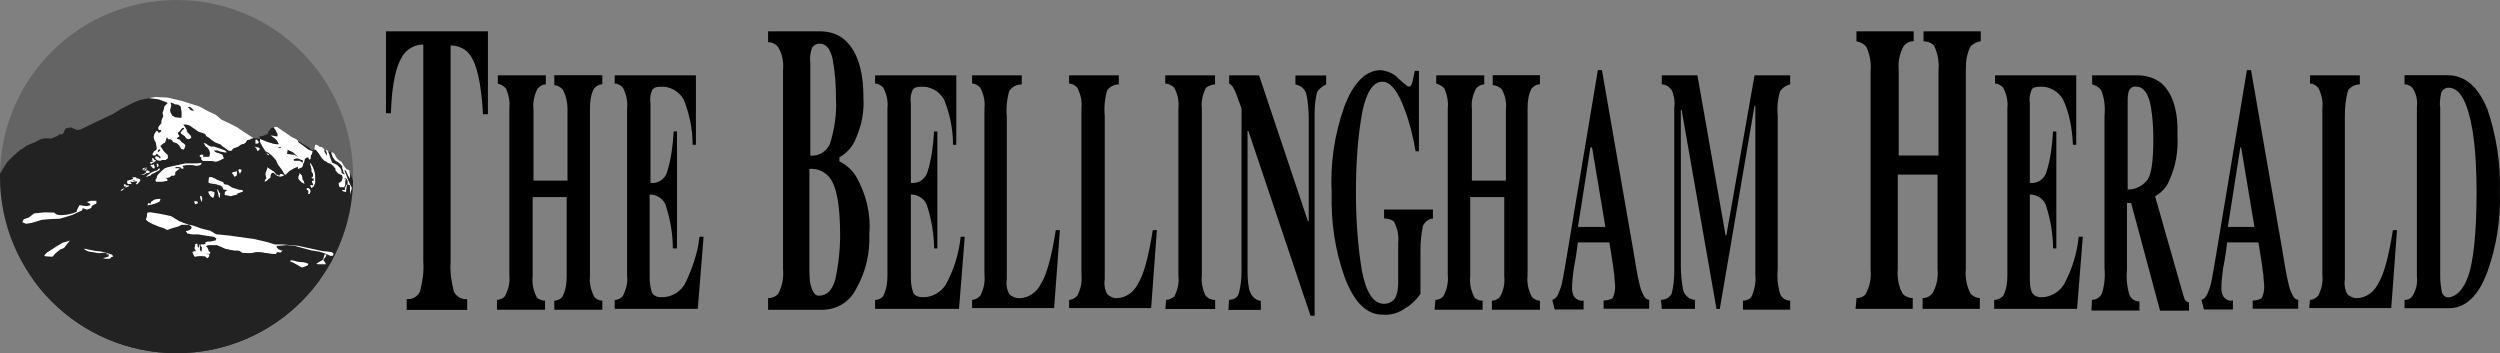<?xml version="1.0" encoding="utf-8"?>
<!-- Generator: Adobe Illustrator 25.4.1, SVG Export Plug-In . SVG Version: 6.00 Build 0)  -->
<svg version="1.1" id="Layer_1" xmlns="http://www.w3.org/2000/svg" xmlns:xlink="http://www.w3.org/1999/xlink" x="0px" y="0px"
	 viewBox="0 0 2123.8 300" style="enable-background:new 0 0 2123.8 300;" xml:space="preserve">
<rect x="0" y="0" width="2123.8" height="300" fill="#808080" stroke="none"/>
<style type="text/css">
	.st0{clip-path:url(#SVGID_00000067950004455196887980000014312171092395950733_);}
	.st1{fill:#646464;enable-background:new    ;}
	.st2{fill:#222222;enable-background:new    ;}
	.st3{fill:#FFFFFF;}
	.st4{fill-rule:evenodd;clip-rule:evenodd;}
</style>
<g>
	<g>
		<g>
			<defs>
				<circle id="SVGID_1_" cx="150" cy="150" r="150"/>
			</defs>
			<clipPath id="SVGID_00000115477748319634895150000013034473281392537013_">
				<use xlink:href="#SVGID_1_"  style="overflow:visible;"/>
			</clipPath>
			<g style="clip-path:url(#SVGID_00000115477748319634895150000013034473281392537013_);">
				<circle class="st1" cx="150" cy="150" r="150"/>
				<polygon class="st2" points="6,137.8 9.6,134.2 11.2,132.6 17.3,127.3 23.8,124.8 30.2,121.7 34.1,119.5 35.1,119.3 37.1,118.3 
					41.1,117.9 43.9,117.5 49,115.4 50.3,114.1 52.8,114.1 54.1,113 55.5,109.3 58.1,108.6 60.2,108.2 61.9,109 65.5,110.4 
					68.2,110.1 81.8,103.5 95.8,96.9 102.7,92.6 110.7,88.5 114.5,86.7 118.5,85.1 121.4,84.4 126.1,83.5 133.6,84.4 145.4,85.5 
					158.5,94.3 167.5,105.8 214.8,117.2 219.4,117.7 220.8,117.9 221.9,116.5 223.4,115.4 225.3,115 226.9,114.3 227.7,113.8 
					228.7,112.5 230.5,109.9 232.4,108.4 234.5,108.6 245.1,116 247.6,117.3 248.8,117.4 250.2,118.1 256.8,121.9 262,125.1 
					265.4,127.9 266.8,126.4 267.9,125.5 268.4,124.2 268.3,123.6 273.8,126.6 275.9,127.9 279,129.1 281.2,128.8 282,130.7 
					283.1,133.4 284.3,135.1 287,136.9 289.2,138.5 297.3,147 301.7,157.6 293.5,259.1 230.5,294.9 157.4,314.7 98.6,300.4 
					21.2,249.8 -7.9,188.7 -1.6,150.1 				"/>
				<path class="st3" d="M133.1,125.6l-0.4-2.6l-0.4-1.9l-1.1-2l-0.7-2.5l0.6-2.7l1.6-2.5h1.3l0.6,1.2h1.1l1.4-1.1l-0.4-1h-1.6
					l-0.6-0.8v-1.7l1.3-1.8l1.3-1.5v-2l0.6-1.8l1-2.1l-0.6-3l1-2.7l0.6-2.8l2.7-2.7l-1.1-0.8l-3.3-1.2l-3.4-1.3l-7.6-1l5-0.9
					l10.6,0.5l12.1,2.9l15.3,4.9l6.4,3.6l7,3.3l4.8,4.1l8.8,4.1l5,2.7l5.1,3.5l8.2,5.3l-1.5,0.4l-1.7,1h-1.1l-1.2,1l-0.8,1.3
					l-0.8,0.8l-1.1,0.7h-1.6l-1.1,0.6l-2.2,1.6l-2.2,0.8l-1.8,0.6l-1.6,2h-2.2l-5.1-3.6l-2-1.8l-4.4-1.7l-3.2-2.1l-1.8-1.6l-2.7-1.7
					l-1-1.8l-2.5-1l-3-0.9l-4.9-3.4l-2.7-1.9l-2.9-0.8h-2.5l1.5,2.1l1.3,2.2l0.6,2.2l2.7,2.7l0.8,1.7l-1.1,1.1l-1.8,0.5l-1.7-1
					c-0.3-0.6-0.6-1.1-1-1.6l-3-2l0,0l-0.6-1.1l1.1-1.5l1-1l0.8-0.7v-0.8h-1.2l-1.1,1.1l-0.8,1.1l-0.6,0.8l-1.6,1.1l0.4,1.6l0.9,0.8
					v0.8l-1.8,1.2l-0.4,0.7l2.4,0.7l1.8,2.2l1.9,1.3l1.4,1.4l-1,2.9l-0.6,0.8l-2-0.6l-1.9-3.1l-1.4-1.3l-1-0.6l-2.7-0.8l-0.6-1.3
					l-1.5-1.1H143l-0.6-0.4v-1h-1v0.7l-0.4,1.3l-0.4,1.3l-0.6,1.2l-1.3,0.4l-2.2,2v0.9l0.9,1.1l1.6,2.5l1.8,1.8l1.8,1.7v1.8v0.9
					l-2,1.4h-1.8h-1.1l-1.1,0.6h-1.7l-1.6-0.4l-1.5-1.8v-0.9l0.8-0.7l1.9,0.6l1,1.1h0.8v-1.1l-1.9-1.5l-1.1-1.3l0.5-1.1l1.1-0.5
					l1.1-1.1V127h-1.1l-0.8,0.8c0,0,0,0,0,0.7v0.6l-0.8,1.5l-0.6,0.4L132,132h-2.1l-0.4-1.1l1.1-2l0.6-0.6l1.4-0.8l0.6-1.1
					L133.1,125.6z"/>
				<path class="st3" d="M127.9,136.8l1.9-0.4l-0.5-0.8v-1.5l1.1,0.5l0.8,1.2l0.6,0.4h0.7v0.8h-0.8l-1.1,1.1h-0.6l-0.9,0.6l-0.6,0.6
					l0,0l-0.7-0.5l-0.4-0.4c0.1-0.2,0.3-0.5,0.4-0.7h0.8l1.1-0.4l1.1-0.4h0.8L127.9,136.8z"/>
				<path class="st3" d="M127.7,140.6l0.4,0.4l0.4,0.4l0.7,0.4l0.4,0.9l1,0.4c0,0,0.8,0,0.8-0.4c0-0.4,0-1.1,0-1.1l-0.5-1.5l0,0
					l-0.4-0.6l0,0l-0.8,0.5l-1.1,0.1L127.7,140.6z"/>
				<polygon class="st3" points="133.2,142 133.2,141.9 133.4,141.1 133.5,140.8 133.2,139.9 132.8,139.2 133.3,139.1 134,139.1 
					134.7,140.1 134.6,141.1 134.3,141.5 				"/>
				<polygon class="st3" points="124,150.2 125.2,149.1 126,148.4 127.1,147.6 128,146.9 128.9,146.4 130,145.9 131,145.4 
					131.9,145.1 133,144.9 133.4,144.8 133.9,144.4 134.4,143.7 134.8,143.2 135.6,143.2 135.8,143.6 135.8,144 135.1,144.8 
					134.2,145.3 133.2,145.8 131.4,146.8 129.8,147.5 128.8,148 128.1,148.9 127.5,149.4 126.3,149.4 125.6,150 				"/>
				<polygon class="st3" points="118.8,148.2 120.5,148.2 122.3,147.8 123.5,147 123.7,146.7 124,146.1 124.1,145.6 124.6,144.9 
					124.9,144.7 125.7,144.9 126.3,145.2 127.3,145.8 127.3,145.9 127,146.5 126.7,146.7 125.4,147 124.4,147 123.9,147.5 
					123.3,147.9 122.3,148.4 121.6,148.5 				"/>
				<path class="st3" d="M120.9,143.8c0.2-0.3,0.4-0.6,0.7-0.9l1.3-0.5v0.6l-0.5,1.1h-1L120.9,143.8z"/>
				<path class="st3" d="M120.7,144.6h1.3l1-0.5l0.8-0.6v-0.6v-0.7l0,0h0.6v0.6v0.7v0.7l-0.6,0.6h-1L120.7,144.6z"/>
				<path class="st3" d="M102.4,161.6l1.8-1.1l2.2-1l1-1.1h-0.5h-0.5h-0.7l-0.5-0.8v-0.7l0.6-0.4h0.8l0,0v0.6l0.9,0.4h0.4h1.3h0.4
					c0,0,0,0,0,0.4c0,0.4-0.8,0.6-0.8,0.6l-1.4,0.6l-1.9,1l-1.1,1.3l-1.3,0.7L102.4,161.6z"/>
				<path class="st3" d="M111.1,156.6h0.5V156v-0.4l-0.6-0.4l0,0v-0.5v-0.8l0.6,0.3l0,0l0.4,0.4h1.3l0.8-0.5h0.5h0.4h0.5h0.6l0,0
					c0-0.2,0-0.5,0-0.7h-0.9l-1.3,0.4h-0.4h-0.6l-0.6-0.4l0,0h0.8h0.6h1.3h0.6l0.4,0.4c0.1,0.1,0.3,0.3,0.4,0.4v0.8l-0.8,1
					c0,0-0.4,0,0,0.4s1,0,1.1,0l1.8-2c0.2-0.2,0.4-0.4,0.6-0.7v-1.2l-0.9-0.6l-1.6-0.4h-0.9v-0.5v-0.4h-0.4h-1.7h-0.6l-0.8,0.6h0.8
					v0.4v0.4l-1.1,0.4l-1.5,0.6h-0.7l-0.8,0.4h-0.6l-0.3,0.8v0.4v0.8l0.4,0.5c0,0.2,0.2,0.4,0.4,0.4h1.1h0.4h0.8h0.6L111.1,156.6z"
					/>
				<path class="st3" d="M132.1,152.7L132.1,152.7l1.2-1.9v-1.1l1-1.5l2.5-2.5l3-2.6l2.8-1.1l6.1-1.3l3-0.6l3-0.7l2.7-0.6h1.1h5h2
					h2.2l2-0.4h1.1l0.5,0.6l-1.3,1.3l-1.9,0.5h-2c-0.6-0.2-1.3-0.4-1.9-0.5h-1.8l-1.6-0.1h-2.3l-2,0.5h-1.2v0.8l0.6,0.8
					c0,0,0,0,0,0.4c0,0.4,0,0.6,0,0.6h-1.7c-0.2-0.3-0.4-0.6-0.6-0.9l-1.5-0.5h-1.9h-1.1v0.6c0,0-0.4,0,0,0.4h1.3h1.3l0.8,0.4h0.6
					l0,0l0,0l-1.3,0.6l-1.3,1l-1.4,1.1l-0.4,1.1l0.4,0.8c0,0-1.1,1.5-1.3,1.4h-2.2l-1.3,1.2l-2,0.6h-1.7l1.5,0.9
					c0.1,0.6,0.1,1.2,0,1.8h-1.3l-2.5,0.6h-3h-2h-0.8L132.1,152.7z"/>
				<path class="st3" d="M174.4,136.8h3.3h2.5l3.2,0.6l2.2-0.6l2.5-1.2l2-1l-0.4-1.5l-0.8-1.8l-2.2-0.9l-2.2-0.6l-2-0.9l-0.6-1.1
					h2.7l2.7,1l3.7,0.7h1.4v-0.6c-0.4-0.4-0.8-0.8-1.3-1.1l-2.9-1.1l-3.7-1.3l-2.6-0.9h-2.6l-2.5-1.1l-2-1.5l-1.8-0.5
					c0,0,1.9,3.2,2,3.2c0.6,0.3,1.1,0.7,1.5,1.1l1.1,1.7c0.3,0.7,0.6,1.4,0.7,2.1c0,0.6,0,1.3,0,1.9l-0.6,1.8h-2.2h-1.4h-1.5l0,0
					v-1.2c0,0,0.6-0.5,0-0.6c-0.6,0-1.2,0-1.8,0l-1.1,0.8v0.8l1.3,0.7v1.8l0.6,0.7l1,0.6L174.4,136.8z"/>
				<path class="st3" d="M241.7,148.2l-2.1-3.7l-3.6-4.9l-1.5-3.5l-3.4-3.8l-3-2.5l-2.5-1.2l-2.1-3.2l-1.7-2.9l-0.9-2.1v-2.4
					l2.2,0.9l3.5,1.5l5.1,1.5l3.7,0.6h1.3l-1.7-3.3l-1.8-1.7l-1.5-1.1l-2.8-2.2l-0.4-0.6h1.9l2.9,1.1l1.4,0.6h1.1v-1.4l-1.6-3.1
					l-1.3-1.8v-1.1h2.5l12.7,8.7l2.9,1.3l1.9,1.3l0.6,1.7l3.9,2.7l4.4,3.4l3.9,1.6l-0.7,2.5l-0.9,0.8v2.8l-0.8,0.8h-0.6l-0.8-1.7
					h-1.3l-1.4,1.1l-0.6,3.4l-2.1,3.9l-3.4,1.4v-2l-3.7,1.6l-3.3,1.9L244,147l-1.1,1.4L241.7,148.2z"/>
				<polygon class="st3" points="218.7,128.3 219.1,128.1 219.9,127.7 220.8,126.5 219.9,125.5 216.4,124.6 216.1,124.4 
					217.8,126.1 				"/>
				<path class="st3" d="M217,122.1v-3.1l0.6-0.6l1.7,1.3c0.1,0.3,0.2,0.7,0.4,1c0,0.4,0.4,0.4,0,0.8
					C219.2,122.1,217,122.1,217,122.1z"/>
				<polygon class="st3" points="227.9,132.4 226.3,130 228.5,131.2 227.9,132.1 				"/>
				<polygon class="st3" points="224.8,154.4 225.2,152.9 225.8,152 226.3,151.3 225.6,148.8 225.6,146.8 227,143.5 227.2,141.6 
					229.7,143.3 231.2,144.5 233.2,145.8 235.5,147.6 236.6,149.2 237.3,149.2 238,148 238.8,147.6 240,148 241.5,148.8 240,149.6 
					238,150.1 235.5,149.4 233.6,148 233,147.2 232.4,146.8 231.2,146.8 230.2,147.9 229.8,149.5 229.8,150.9 228.2,152 
					226.7,153.6 				"/>
				<path class="st3" d="M266.8,126.9l1.7,0.8l2.2,3.1l0.8,1.7l2,3l2,1.8h1.8l1.2,1.1l2.1,0.6l1.1,0.7l1.8,1.8l1.5,1.8v1.5l2.2,2.5
					l3.4,1.6l0.5,2l-0.8,2.9l-2.5,1.7l-0.4,3c0.5,0.3,1.1,0.5,1.6,0.6h3.3l1-1.8v-1.5v-2.2l0.6-1l-1.1-0.8V151l1.9,1.3l0.6,1.3v2
					v1.1l-1,0.4l-1.3,2.5v1.8c-0.2,0.1-0.5,0.1-0.7,0c-0.8-0.2-1.6-0.5-2.4-0.8l0.4,1.4l1.4,0.6l1.6,0.4h0.8c0,0,0-1.6,0-1.9
					c0-0.3,0.4-2.8,0.4-2.8l0.6-1.4h1.1l1.1,0.6l-0.8,2.6l-0.9,2.7l-0.8,1.6v1.3l0.8,0.6h1.5l1.8-6.6l-2.2-4.6l-1.5-3.6l-1-2.7
					l-1.4-3.3v-1.2l1,0.8l1.6,3.5l0.8,1.5l1.1,1.5v1.1l0,0v-1v-3.1l-0.6-3.9l-0.6-0.4l-1.4-0.4l-0.4-0.4l-1.4-1.5l-1.1-1.7l-1.1-1.8
					l-0.6-1l-1.2-0.7l-2.1-1.6l-0.6-0.8l-1.1-1.7l-0.9-1.9l-1.1-1l-1.5-0.6v1.5l1.2,3.1l1,1.3l0.8,1.1l2.3,1.5l1.8,1.3l2,2.2v1.7
					l0.7,1.8l0.4,1.8c0.3,0.2,0.6,0.5,0.8,0.8c0,0.3,0,0.6,0,0.9l-2.4-1.2c0,0,0-2.4-0.4-2.6c-0.3-0.5-0.5-1-0.7-1.5l-1-1.1
					l-1.6-1.6l-1.8-0.9l-2.5-1.1l-0.8-2l-1.1-3l-0.6-2.2l-1.3-2.9l-1.3-1v1.2l0.6,2.2v2l-0.6-1.3l-1.5-2.2v-1.8l-0.7-1.1l-1.7-1.3
					h-1.5l-1.3-1.1l-1.5-0.7h-1.3v1.2L266.8,126.9z"/>
				<polygon class="st3" points="261.6,164.9 261.6,164.8 262,163.6 261.9,161.9 260.6,161.2 260.5,160 261.8,159.7 263,160.5 
					263.7,161.6 263.8,163 263.4,164.3 263,164.6 				"/>
				<path class="st3" d="M258.7,156.2l-1.2-0.6l-1.1-0.6l-1.5-1.4l-1.4-1.7v-2l0.4-0.7l0.4-1v-1.1l1.1,0.8l1.1,1.3l0.4,2.4
					c0,0,0,1.2,0.6,1.5C258,153.4,258.7,156.2,258.7,156.2z"/>
				<polygon class="st3" points="263.7,158 263.7,157.2 264.4,157.1 264.9,157.4 265.5,157.7 266.1,156.6 265,154.6 265.3,153.5 
					266.5,153.6 266.5,153.1 266.5,151.5 265.5,151.7 264.6,151 264.6,150.5 265.4,150.5 265.9,149.7 265.9,147.9 264.6,146 
					264.6,145.1 264.6,143.4 263.7,141.1 263.4,139.2 263,138 264.2,139.2 265.8,141.9 267.3,146.1 267.9,149.6 268.1,156 
					266.8,158.4 264.4,159.7 				"/>
				<polygon class="st3" points="203.9,147.9 204.3,146.6 204.9,145.7 205.3,144.3 203.5,143.7 202.7,144.1 202.6,145.1 				"/>
				<polygon class="st3" points="199.3,150.2 200,149.8 201,149.1 201.2,148.4 201.4,147.4 201.2,145.7 200.9,145.3 200.5,145.8 
					199.7,145.8 197.4,146.4 197.3,147.7 198.4,148.4 198.6,149.4 				"/>
				<polygon class="st3" points="195.7,166.7 201.7,165.2 201.5,164.4 204,163.6 206.2,162.8 206.6,162.2 205.6,161.4 203.1,161.2 
					197.1,159.3 193.7,157.1 190.3,156.4 189.7,154.8 184.2,152.6 180.8,150.4 177.7,150.5 177.3,152.1 177.1,155.1 178.7,155.8 
					183.4,156.5 187.5,157.7 188.9,158.8 189.9,161.1 191.8,161.2 192.9,161.7 191.6,162.6 191,163 191,164 190.8,165.4 
					191.5,165.9 193.1,166 				"/>
				<polygon class="st3" points="186.7,168.3 185.9,167.3 185.6,165.8 185.3,164.2 184.8,162.5 184.6,160.7 184.6,159.7 186,160.1 
					186.3,161.7 186.9,163.1 187,164 				"/>
				<polygon class="st3" points="181.1,168.3 181.8,166.4 182.2,164.5 182,162.9 180.6,162.4 178.9,162.2 176.8,162.9 177.7,165 
					179.1,166.9 180.1,167.5 				"/>
				<polygon class="st3" points="171.3,171.8 171.8,169.2 171.6,167.3 170.5,166.3 170,166.7 170.2,168.8 170.9,170.6 				"/>
				<polygon class="st3" points="165.7,173.5 168,172.8 168,171.4 166.4,170.8 164.8,171.2 165.5,172.8 				"/>
				<polygon class="st3" points="125.2,174.5 128.8,173.8 131.7,173 135.4,171.4 136.3,169.6 136,168.9 133.4,169.1 131.1,169.6 
					129.3,170.8 128.2,171.6 128.2,172.6 127.3,173.3 127,172.6 126.1,172.4 				"/>
				<path class="st3" d="M281,217.5l-3.2-1.5l-3.1-1.2l-3.3-1l-7-1.1l-8.5-2.3l-5.1-1.4l-7-0.8l-7,0.6H235v1.2l1.6,1.8l2.8,1.1h0.7
					l-1.9,1.8l-2.2-0.6l-1.3,0.8v0.8h-3.1l-13.3-1.6l-6.6,1.3h-4.7l-2.5-1.4l-0.6-0.8h-4.5l-7.4-1.4l-4-2l-3.9-1.5H178l-3,0.7
					l1.5,1.8l0.8,2.5l1.5,1.1l-0.4,1.2h-4.3l3.4,0.4l0.8,2l-1.6,1.3h-0.6l-2.1-1.6h-2.9l-5,1l-1.1-1c-0.2-0.6-0.5-1.1-0.8-1.7
					c0-0.4-0.8-2-0.8-2l1.6-0.6h1.4l-0.6-1.3c0,0-0.7-1.1-0.6-1.4c0.1-0.3,0.6-2.2,0.6-2.2v-1.1l1.6-0.6l0.5,1.5v1.3l1,0.9l0.5-3.4
					l0.4,1.5v2v1.3l0.4,1l0.9,1l0.4-2V210l-1.1-1.1v-1.3h1.2h1.5l1.4-0.5v-1.3l2-0.6h2.3l4.4-1l0.6-1.6l-2-1.4l-5.6-0.8l-8.1-1.3
					H163l-4.1-0.8l0,0v-0.5l-1.1-1.4l2.9-0.8l1.3-0.8l0.8-1.2l-0.4-1.4l-2.2-1.2h-2.3h-3.9l-2.2,1.3l-5.3,1.5l-4.5,1.6l-2.9-1.6
					l-4.3-1.3l-5.2-2.2l-3.7-1.9l-2-1.9l0.8-2.2l0.4-3.6l2.5-0.4l9.1,1.5l8.6,1.8l7,4.3l4.6,1.8l8.4,2.4l5.6,2l7.9,2l4.7,2.9
					l11.1,1.1l21.5,3l11.1,2.6l6.3,2h7l12.7,1.1l20.7,4.5l4.6,0.4l3.6,0.6l1.3,1.2l-0.5,1.7L281,217.5z"/>
				<polygon class="st3" points="22.2,190.1 26.7,189.4 35.3,186.8 41.1,186.2 50.9,185.8 61.4,182.6 69.7,178.7 70.4,176.8 
					73.8,178.1 77.8,176.6 77.4,175.9 78.7,174.5 81.9,172.8 81.9,170.6 77.2,170.6 73.8,171.6 77,173.4 76.1,174.5 74,175.1 
					71.4,174.9 67.6,174.2 65.7,177.7 65.5,178.5 65,180 62.2,181.1 56.7,182.4 51.7,182.8 48.5,182.4 46.8,181.3 46,180.6 
					37.8,180.4 29,181.3 24.3,184.9 20.1,186.2 19,188.8 				"/>
				<polygon class="st3" points="37.6,216.9 40.2,214.3 42.7,212.8 47.7,209.5 53.4,206.1 59,204.5 59.3,204.4 54.4,210.6 
					50.9,212.1 46.8,215.5 44.5,218.3 42.3,218.3 38.7,217.9 				"/>
				<path class="st3" d="M78.7,214.9l3,0.8h2.6H87h2.2l3.4,0.6l-0.6,1.8l-4.1,1.1c0,0-1.3,0.6-0.4,0.8c0.8,0.2,5.8,0,5.8,0l3.7-1.1
					l-1.9-2.6l-6.2-1.9l-3.4-0.8l-4.3-0.4l-5.6-1.1l-3-0.7H71l2.3,2L78.7,214.9z"/>
				<path class="st2" d="M193.4,149.1l0.6-1.3l1.1-1.1l1.6-1l1.5-0.6l0.6-1v-0.8h-1.1l-1.8-0.9l-1.1-1.3l0.5-0.7l-1.7,0.7l-1.6,1.5
					l0,0h-3.6v-1.1l2.9-2c0,0,3-0.6,3.4-0.6s2.8-0.5,2.8-0.5l1.3,1.8h0.4h2.7v-1.5V138l2.1-1.1h2.5l2.5,0.6h1.5l1.3-1.3l0.6-1.3
					l2-1.1h0.6l1.8,0.6l1.6,0.9l1.1,0.8l2,1.3l2.7,1.1l1.4,1.1v1.3l2.2,1.7l5,3.2l2.3,2.9h0.6l0.7-1.5h1.5l1.1,0.5l1.1,0.4l0.8-0.7
					l-1.7-3l-3.8-4.3l-0.4-0.7l-0.4-0.4l-1.5-2.3l-0.6-1.2l-1.5-1.4l-1.4-1.2l-1.5-0.8v1.1H227l-0.9-1.8l-1.1-1.2l-0.9-1.4h-1.7
					h-3.1h-1.4l-0.8-1.2l-1-0.8l-0.9,0.7v1v0.5l-2,0.4v-1.9l0.6-1.2l0.6-0.5v-2v-0.8l1.3,0.4l1.6,0.6h1.1c0.4,0.2,0.9,0.4,1.3,0.5
					h1.1h0.6c0,0,0.6,0.4,0.7,0c0-0.5,0-1,0-1.5l-2.4-0.6H217l-1.2-1.1l-0.6-1.5v-1.3h-1.4l-1.9,0.5l-1.9,0.2l-1.1,1.9l-2.2,1.5
					l-2.1,0.7l-1.1,1.4v0.6h1.3c0.8-0.1,1.6-0.3,2.3-0.6l1.4-0.6l1.2-1.2l1.1-0.7l0.8-0.7l0.8-0.6h0.4v0.8v0.8l-1.5,2v1.1l-0.6,1.5
					c0,0-0.5,1-1,1.2c-0.7,0.6-1.4,1.2-2.1,1.8l-1.4,0.6l-1.8-0.4l-4.9,1.3l-2.3,1.8l-3.3,1.1l-3,0.8l-4.7,1.9l-2.8,2.1l-0.4,2.4
					l-0.8,2l-1.4,1.2l-1.3,3v1.5l0.8,1.3l1.9,0.7h1.8l2.9-1.1L193.4,149.1z"/>
				<path class="st2" d="M266.6,158.1l1.3-3.1v-7l-0.7-3.7l-1.3-3.5l-1.3-3l-0.6-1.3v-3.3l0.6-0.8l1-2.7v-0.4l0.4-1.2l1.1-0.4
					l0.9-0.6l2.7,3.2l2.7,4.1l2.2,2.2l1.1,0.6l0.6,1.1l-2,0.6v1.1v0.3v1.5v1.2l-1.1,0.6v3.1l1,0.5l1.3,1.1l0.9,2.5l1.2,4l1.9,3.2
					l1.4,0.6l1.2,1.3l0.8,1.8l-0.8,0.6l-1.1-0.4c0,0-0.4-1.1-0.6-1.2c-0.5-0.3-1.1-0.6-1.5-1l-0.7-0.6l-1.5-0.8l-1.9-0.7h-2.5H271
					l-1.5,0.6l-0.6,0.5l-0.5,1.8l-1,1.8l-0.8,1.7l-0.9,1.5l-1,0.4l-1.1-0.8v-1.2l0.5-1.1l0.7-1L266.6,158.1z"/>
				<polygon class="st2" points="295.8,173.8 295.5,173.7 294,173.2 293,172.3 293,171.1 291.8,169.3 289.7,167.6 287.6,165.9 
					285.9,163.1 286.3,160.4 286.7,159.7 285.3,156.8 283.1,154.1 280.3,152.7 280.5,151.7 283,152.5 284.7,152.6 285.7,153.6 
					287.1,155.7 288.9,159.7 290.4,159.6 291,159.5 291.5,159.5 292.8,160.6 292.3,161.4 291.1,161.4 290.6,161.1 290.7,162.2 
					291.7,163.1 293.3,163.8 293.8,163.8 294.4,163.4 294.5,161.7 295.2,159.2 295.8,157.7 296.2,157.1 297.2,157.6 297.3,159.2 
					297.5,163.9 297.4,171.6 				"/>
				<path class="st2" d="M290.9,198.4l-2.5-1.4l-1.1-1.4l-1.7,0.9l-1.3,2.3l-1.1,2.3l-1.9,2.7h-1.5h-2.9l-2.7-2.1l-1.4-0.9
					c-0.6,0-1.3,0-1.9,0h-2.2v2.5l0.6,2.3l-0.8,1.8l-1.2,0.8l-2.2,0.5l-2-0.9l-0.4-1.9V205h-2.8l0,0l-1.3,1.3l-2.2-0.6l0.4-2.4
					l-0.9-3.3l3.2,1.2l1.4,0.7l2,1.1l1.9,0.7l1.8-0.4l1.5-0.4v-1.1l-2.2-1.3l-3-0.9l-2-0.8l-1.3-1.4l-3.1-0.4l-2,0.8l1.1,2.6v1
					l-1.8,2.3h-2.4c0,0,0-1.8,0.4-1.9c0.6-0.8,1-1.7,1.4-2.7V198l-1.4-1.6l-2.2-2.7l-1.3-2l-0.9,2.2v0.6l-1.1,0.8l-2.4,1.1h-1.3
					l-0.9-0.4l-2,0.4l-1.5,0.9l1.4,1.5l-0.9,3l0.4,1.1v0.8l-1,1l-1.9,0.4v-2.5l1.1-2.1l-0.7-1.2l-1.6-1.3c0,0,0.8-2.1,1.1-2.1
					c0.6-0.5,1.2-1,1.8-1.5l2.2-2.2v-0.6v-2.1l0.6-1.6v-2.1l0.6-1.7l0.9-2l1.6-3l1.5-1h0.4l0.6,1.1c0,0,0,1.6,0,1.9l-0.9,2.7
					c0,0,0,0-0.5,0.7s-0.8,1.5-0.8,1.5s-0.8,1.2-0.9,1.5l0,0v2.6l0.6,0.6l0,0l0,0h0.6c0,0-0.5,0,0,0c0.5,0,0.8,0,1.1,0
					c0.3,0-0.7,0,1,0s1.9-0.5,1.9-0.5v-0.4l0.6-1.1l0.7-1.1l0.7-1.1l0.5-0.5h0.6c0.2-0.1,0.5-0.1,0.8,0c0.4,0,1.3,0.5,1.5,0.6
					c0.4,0.2,0.9,0.4,1.3,0.5h0.6v0.4c0.2,0.2,0.3,0.4,0.6,0.5l0.6,0.6v0.5l0.6,0.4h0.6c0.4,0.2,0.8,0.4,1.2,0.4c0.3,0,0.6,0,0.9,0
					h0.8c0,0,0.5-0.5,0-0.7c-0.5-0.2,0-0.8-0.9-1.4l-0.8-0.6l-0.6-0.8c-0.3-0.3-0.4-0.8-0.4-1.2c0,0,0-1-0.5-1.1
					c-0.4-0.3-0.7-0.7-1.1-1.1v-0.5c0,0,0,0-0.6-0.8l-0.5-1.6v-1.4v-1.7l0,0c0,0,0,0-0.6-0.5c-0.3-0.2-0.6-0.3-0.9-0.4
					c-0.5-0.2-1-0.5-1.4-0.9v-0.8l0.6-1.3l2,0.8l0.8,0.8l1.1,1.3l1.9,2.1l1.5,1.1l1.5,1.3c0.1,0.2,0.3,0.4,0.5,0.5
					c0.4,0,2.2,1.2,2.2,1.2l0.9,0.7l0.6-0.6l0.7-1.4c0,0-0.4-0.6,0.6,0l3.6,1.6c0,0,1.7,1.1,2,1.3c0.4,0.4,0.7,0.9,1,1.4l1.1,0.8
					l3.7,2.7l1.8,0.6l1-0.4l1.1-2.3l-0.6-2.6v-3.8l-1-1.2h-0.6l-1.3-1.1v-1.8c0.7,0,1.3-0.1,1.9-0.4c0.6-0.4,1-1.7,1.2-1.5
					c0.2,0.2,0.5,2,0.6,2.2l0.6,2.7l0.9,1.1l0,0v-1.2h1.6c0.6,0.4,1.3,0.7,2,1.1h0.4c0,0,0,0,1.5,0h1.8c-0.1,0.3,0.1,0.7,0.4,0.8
					c0.6,0,0,0.8,0.5,1.1c0.5,0.4-0.4,0.8-1,0.9c-0.7,0.1-1.4,0.1-2,0c-0.9-0.4-1.9-0.6-2.8-0.8c0.2,0,0.5,0,0.7,0.1v1.2l0.8,1.8
					l1.5-0.6h1.2l1.5,1c0,0-0.4,0,0.4,0s1.7,2.7,1.7,2.7l-0.6,1.8L290.9,198.4z"/>
				<path class="st2" d="M260.8,151.6l-1.1-1.5l-1.4-1.5l-1.5-1.4c-0.6-0.8-1.1-1.7-1.6-2.6c0.1-0.7,0.3-1.3,0.5-2l2,1.3l1.3,0.4
					l0.6-1.7l-1.1-1.1l-0.9-0.5v-1.8l0.7-1.2l0.5-1.2v-1.3l0.8-0.8l0.7,0.8c0.5,0.6,1.1,1.2,1.7,1.8h1.1v2.4l1.1,2.2v3.7l1.2,1.3
					v1.6l-0.9,1.5c0,0,0,1,0,1.1c0,0.1,0,1.7,0,1.7l0.4,1.4l-1.1,1.8h-1.6c0,0-0.4-1.1-0.7-1.3l-1.6-0.6v-1.1L260.8,151.6z"/>
				<path class="st2" d="M262.3,171.2l-0.9-1.8l-1-1.1l-1.1-0.6l-1.3-1.2v-1.2v-3.4l0,0l2.2,2.2v1.8c0,0,0,1.3,0,1.4
					c0.4,0.4,0.8,0.9,1.1,1.3L262.3,171.2z"/>
				<polygon class="st2" points="256.9,139 256.8,137.9 255.8,137.4 254.5,136.6 249.7,136.6 249.5,135.2 252.6,134.5 255,135.4 
					257.4,136.4 				"/>
				<polygon class="st2" points="253.4,133.4 248.9,129.4 245.5,127.8 244.4,127.1 243.8,130.7 246.2,131.1 250.2,131.6 				"/>
				<polygon class="st2" points="236.5,125.7 238.8,125.5 238.4,124.7 236.7,125 				"/>
				<path class="st2" d="M236.7,122.4h-2.9l-4.8-1.6l-2.9-1.8l-3.7-0.5l-1.9-1.3v-1.1l0.5-0.5c0.8,0.2,1.6,0.2,2.5,0l2.8-1.3
					l1.6-0.8V112l1.1-1.5l1.3-1.6l1.4-0.5l1.5,1.1l2.5,6.3h-1.3l-3-0.6h-1.6l0.8,1.5l2.4,1.1l2.2,1.9L236.7,122.4z"/>
				<polygon class="st2" points="153.7,100.1 151.9,100 148.9,99.6 148.3,99.4 146.2,98.1 145.2,96.1 144.4,93.9 144.9,92 
					145.5,89.7 145.2,88.7 145,87 147.8,88.1 148.4,88.6 151.4,88.9 153.6,90.6 154,93.7 154.3,95.6 154.2,99.9 				"/>
				<path class="st2" d="M164.8,94.2l-2.7-0.5l-1.3-1.6l-1.5-1.2h2.2l2,1.6C164,93.1,164.4,93.6,164.8,94.2z"/>
				<path class="st2" d="M139.7,138.5h1.5l2.2-0.6l1.5-1.8l1-1.8v-2.4l-0.6-1.3l-1.6-1.8l-1.1-2c0,0-1.3-2.5-1.1-3.2
					s0.8-2.2,0.8-2.2l3.4,1.3l2.1,1.9l2,2l1.8,2.4l1.1,3.5l-2,2.1l-2.9,0.6l-4.8,4.1L139.7,138.5z"/>
				<path class="st2" d="M14.1,130.3h4.1c1-0.8,2-1.5,3.2-2.1c0.5,0,5.3-1.8,6.1-2c1.3-0.8,2.5-1.8,3.7-2.7c0,0,4.2-1,4.9-1
					c0.6,0,7-1.4,7-1.4v-2.6l-1.7-0.9h-3.5l-2.9,0.4l-4.7,2.5l-8,3.4l-4,3.2L14.1,130.3z"/>
				<path class="st2" d="M52.6,119.1l3.9-1.1c0,0,1.6-1.6,2.1-1.6c0.5,0,2-1.9,2.7-2c0.9-0.4,1.8-0.9,2.7-1.5l1.1-1.4l-0.5-1
					l-2.2-0.9l-1.8-0.5l-3.5,0.5l-2.1,1.4l-1.3,2.6l-0.6,2l-1.8,2.7L52.6,119.1z"/>
				<path class="st2" d="M84.7,112.5l7-3.2l4.5-2.5l2.9-1.6l1.6,1.3l-2.7,2.7l-5.4,3.2l-1.5,0.4l6.4-0.8c1.7-1.1,3.3-2.4,4.8-3.7
					l3.5-1.9h2.5l-0.8,1.4l-7,4.4l-1.8,1.5l-5,1.4l-4.6,0.8l-2,1.1l-4.6,2.2h-1.9L84.7,112.5z"/>
				<path class="st2" d="M36.1,127.9l5.2-2.4c0.5-0.2,1.1-0.4,1.6-0.5H47c1.2-0.4,2.4-0.7,3.7-1c0.7,0,3.2-2,3.9-2.2
					c0.6-0.2,3.9-2.9,5.1-3.4c1.3-0.5,3.5-1.8,4.5-2c1-0.3,3.4-0.8,3.4-0.8l-2.4,3.5l-6.1,3.2l-3.9,2.1l-7,2.9h-0.9
					c-0.8,0.4-7,2.1-7,2.1h-0.6l-4.1-1.9L36.1,127.9z"/>
				<path class="st2" d="M8,150.7c1.1-0.8,2.3-1.6,3.5-2.2c0.6,0,2.1-2.7,2.1-2.7c1.1-1.1,2.2-2.1,3.5-3c0.5,0,3.9-0.6,3.9-0.6h2
					l6-0.5l1.4,0.4l-1.8,2.9l-6.5,3.5l-0.7,2.7H17h-3.2l-0.6,1.8l-2.4,2.2H7.5H7L8,150.7z"/>
				<path class="st2" d="M13.1,171.1l5.6-2.8l1.4-2.7v-2.7l0.4-4.4l3.9-2.6l3.9-1.1l4.3-1.4l7-2.4l3.2-3.9l3.7-5.6
					c0,0,1.4-1.8,1.9-1.8c0.5,0,0.6-1.1,1,0c0.4,1.1-1.6,4.7-1.6,4.7l-1.5,2.7l-2.4,3.8l-0.6,1.6l-6.3,3.9c0,0,1.1-0.6-2.2,0.4
					l-4,1.1l-1.3,0.9c0,0,0,0,0,0.5c-0.1,0.6-0.3,1.1-0.6,1.6l1.8,1.6l0.8,1.6l-0.9,3l-1,3.2h-3.7l-7,3.2h-2.5h-4L13.1,171.1z"/>
				<path class="st2" d="M55.8,150.4l2.1-4.4l7.4-2.6c1.2-0.7,2.4-1.3,3.7-1.8c0.5,0,4.5-0.9,4.5-0.9l7-2.7c0.5,0,4.1-1.3,5.1-1.5
					c2.4-1.1,4.8-2.4,7-3.9l3.4-4.3l1.5-3.2l1.8-1.3l-0.4,4.8l-3.2,5.1l-7,4.7l-5.4,2.2l-2.5,0.9l-4.4,4h-1.1l-4.4,2.2h-1.8l0.8-1.8
					c0,0-1.6-0.7-2.4-0.4l-0.8,0.4l2.2,3h0.8c0,0,0,2.6-0.6,2.9l-0.6,0.4l-4,2.9h-2.5h-2.6h-5.3c0,0-1.1-0.5,0-0.5
					c0.7-0.1,1.3-0.2,1.9-0.5l3.5-0.6h1.8l2.4-1l1-0.6l1-1v-0.8v-1.5l-1.3-1l-0.6-0.4h-1.5l-0.7-0.4l-2.7,0.4l-0.7,1.4h-0.4
					L55.8,150.4z"/>
				<path class="st2" d="M102.4,133.7l3.9-1.8c0.4-0.4,0.9-0.7,1.4-1c0.5,0,3.5-1.5,3.5-1.5l-0.9,4.4c-0.5-0.1-1.1-0.1-1.6,0
					c-0.6,0-1.2,0-1.8,0v1.5l1.8,1.9c-0.1,0.3-0.3,0.7-0.5,1c0,0.5-0.8,3-2,3h-2.7l-3.1,0.8l-4.1,1.1l-2.1,2.9v2.7l0.4,0.5l0.5,0.8
					H96c0.5,0,0.5,0,1.5-0.5s2-0.5,2.2-1c0.2-0.5,0-2.2,1.1-2.2c1.1,0,4.1-0.9,3.7,0.4c-0.5,1.3-2.5,2.4-2.5,2.4l-0.6,0.4
					c-0.3,0.1-0.6,0.1-0.8,0c-0.9,0.2-1.7,0.5-2.5,0.8l-3.2,1.5l-1.6,0.4h-0.6l-1-0.8c-0.1-0.4-0.1-0.9,0-1.3
					c-0.1-0.4-0.1-0.8,0-1.3v-1.5c0,0,0,0-0.4-0.4c-0.4-0.5-0.8-1-1-1.6v-0.6v-1.1c0.7-0.1,1.3-0.3,1.9-0.6c0,0,0.6-2,1.3-2
					c1-0.1,1.9-0.3,2.9-0.5h1.3l1.6-0.5l0.8-0.4l0.8-1.1h1l0.8-0.5c0.6,0.1,1.1,0.3,1.6,0.6c1.1,0.6,1.1-0.6,1.1-0.6l-0.4-3.2v-0.8
					l-2.9-0.8L102.4,133.7z"/>
				<path class="st2" d="M146.2,182.3l1.3-0.8l2.9-1.8l2.1-2.2c0.3-0.4,0.6-0.8,1-1.1c0.5-0.5,2-2.4,2-2.4l0.6-3.4l2.2,1.4l1.5,2.7
					l0.5,0.6c0.4,0.4,0.8,0.8,1.3,1.1h0.6h0.5l0.6-1.3v-0.5l-0.5-0.9l-1-0.8l-0.6-0.9l1-1.3h0.6l1.1,2.2l0.9,1.1l0.5,0.6v3v0.5
					l-1.3,0.8c0,0,0,0-0.9,0c-0.7,0-1.3,0-2,0c-0.3,0.3-0.7,0.4-1.1,0.5c-0.5,0,0,0.6-2,0.8c-1.5,0.2-3.1,0.6-4.5,1.1h-0.8h-0.5
					l-1.3,1.3h-0.5l0.6,0.6c0.5,0.5,1.3,0.5,1.8,0c1.1-0.8,3.5-2.4,3.5-2.4h2c0.4,0,0.8,0,1.1,0h0.7c1.3,0-2.7,0,1.3,0
					c4,0,4.1-0.6,4.1-0.6h0.5l-0.6,1.3H165l-3.2,0.5H161c0,0,0,0-1.3,0.4H158l-1.8,0.4l-1.5,0.6l-0.8,0.5c-0.3,0.3-0.7,0.5-1.1,0.6
					c-0.4,0-0.8,0-1.3,0h-0.5l-0.8-0.4l-1.5-0.6l-0.8-0.4l-1.1,0.6l-0.8-0.4L146.2,182.3z"/>
				<path class="st2" d="M155.5,188.7l0.5-1.1h1.5l1.9,0.9l0.6,0.7l0.8,0.1h1c0.7,0.1,1.3-0.2,1.8-0.7c1.2-0.6,2.4-1.1,3.7-1.5
					c0.5,0,0.5,0,1,0c0.5,0,1.3-2.7,1.3-2.7l0.4-1.5c0,0,0,0,0.5-0.5c0.4-0.3,0.8-0.6,1.1-1v-1.9v-1.1h1.3l-0.5-0.4l-1.3-0.8
					l-0.8-0.4v-0.6h0.8h1h1.1h0.5v-1.5c0,0,0-1.3-0.6-0.6s-0.5,1-1.1,1.3c-0.7,0.3-1.4,0.4-2.1,0.5h-0.4c0,0-1.6,0-0.4-0.5
					c1.3-0.5,1.3-1.3,1.8-1.4l2.4-0.8l0.4-0.5l0.8-1.6l0.5-0.5l1-2.1c0,0,0,0,0.5,0c0.5,0.4,0.8,0.9,0.9,1.5
					c0.8,0.8,0.8,0.6,1.3,1.1c0.2,0.3,0.6,0.5,0.9,0.6c0,0,0.5,0.8,0.8-0.5c0.4-1.1,1-2.1,1.8-3l0.5-0.5v-0.6v-1.3v-2.9
					c0,0,0,0-1.3,0c-0.7-0.3-1.4-0.5-2.1-0.5l-3.5-0.4v-1.4v-0.5v-1.9H175l-1.3,2.6c0,0.9-3.7,0-3.7,0.8v0.5l0.6-1.6l0.8-1l1.4-1.5
					l0.8-1.3l1.6-0.9l2,0.4l2,0.7l5.4,0.9l2.2,1l1.6,1.9l0.6,0.6v2.1c-0.1,0.3-0.4,0.5-0.7,0.5h-1.9l-0.6-1.3l-0.5-1.3l-0.9-0.6
					l-0.4-0.6c0,0.5,0,0.9,0,1.4v0.8v1.4c0.2,0.6,0.5,1.1,0.8,1.6c0,0,0,0,0,1v0.8v1.5c0,2.4-1.8,2.4-1.9,2.9c-0.1,0.5-1,0-1,0
					l1.3,0.8h1.1c0-0.6,0.1-1.2,0.4-1.8l1.3-1.4l0.9-1.5h1.1l1.3,1.9v0.5c0,0,0.9,0-0.5,0c-1.1,0.3-2,0.9-2.7,1.8v0.5l0.5,2.2
					l0.6,0.5c0,0,1.8,0.6,1.8,0s0.5-1.5,1-1.5s0.6-0.8,1.3-0.6s0.6,1.5,0.6,1.5l-1.3,1.3h-1h-2.2c-0.8-0.2-1.6-0.3-2.4-0.4
					c-1,0,0,0.5-1,0l-1.8-0.8l-2.1,1l-1.1,1.4v0.6l2.5,1.5l0.8,2.2c0,0-0.7,1.3-1.3,1.3s0,0-0.6,0s4.6-0.4-1.3-0.4h-6.4
					c0.4,0.5,1.5,2.1,1.5,2.1c0.4-0.1,0.9,0.1,1.1,0.5c0.5,0.6,0,0.6,0.5,0.6c0.5,0.1,0.9,0.3,1.3,0.6c0,0,0.4,0-0.4,0.5
					s-0.8,0-2.7,0.5l-2.6,0.6l0.6,1.6l0.8,0.6c-0.4,2.1-1,2.1-1,2.1s0,0.6-0.8,0c-0.6-0.5-1.1-1.2-1.3-2l-3.4,0.6h-0.4
					c0,0,0.8,0-1,0.4h-1.8h-1.6h-1L155.5,188.7z"/>
				<path class="st2" d="M234.1,172.2l2.4-1.8l1.5-5.5l0.4-2c0,0,0-0.7,1.1-3.2c0.6-1.1,1.1-2.3,1.5-3.5l1.1,1.9l-0.6,1.5l-2.4,6.4
					l-0.8,0.5L234.1,172.2z"/>
				<path class="st2" d="M245.7,161.2l-1.1-5.3l-1.1-4.4v-1.1l1.1,2.6c0,0,0,0,0.5,0.4c0.4,0.2,0.7,0.4,1.1,0.5l2.2-0.6l1.3-0.9
					l0.5-1.5v-0.6l-2.9-0.4h-1.1l1.3-4h2.2h1.6l0.6,2.2l-1.4,0.5l-1.3,0.5l2.2,4.3v3l0.6,2.2v0.8c0,0,0,1-1.5,0
					c-0.6-0.5-1.2-1.1-1.6-1.8l-1.9-1.1h-0.6L245.7,161.2z"/>
				<path class="st2" d="M254.8,171.6c-0.5,0-1.1-1.5-1.1-1.5s0-1.1,0-1.8c-0.1-0.9-0.1-1.8,0-2.7v-1.1h1.5l1,1l0.5,0.8l1.3,1.4
					l0.5,1.8l0.8,1v1l-3.9,1.5L254.8,171.6z"/>
				<polygon class="st2" points="278.7,223.7 277.8,221.5 277.8,218.9 278.6,218.8 279.7,218.4 281,217.3 282.4,218.1 282.2,223.9 
									"/>
				<path class="st3" d="M276.9,224.5h-7c0,0-1.4-0.5-1-0.6c0.4-0.1,3.2-2.2,3.7-2.2s1.6-1.1,1.6-1.1l0.6-0.8v-0.6l1-3.1h1.3l0,0
					c0.2,0.2,0.2,0.6,0,0.8v0.5l-2.5,3.5l1.4,1.8L276.9,224.5z"/>
				<path class="st3" d="M256.4,227.3l3-1l1.6-0.8h0.5l0.4-1.5l-2.7-0.9c-0.6-0.2-1.3-0.3-2-0.4c-1.6,0-3.1-0.1-4.6-0.4
					c-0.5-0.1-1-0.2-1.4-0.4l-2.6-0.7h-1.9v1.1l1.8,0.5l7,3.9L256.4,227.3z"/>
				<path class="st2" d="M272,237.7L272,237.7l-3.9-2.8l-2.2-1.1l-1.9-1l-4.7-1.8l-3.7-2.5l-3.3-2.7l-7-2.5l-3.4-2.5l-4.5-1.9
					l-3-2.9h-4.6l-4.6-1.1l-3.6-0.5h-3.7l-3.9,0.8l-8.8-0.4l-2.9-1.9h-3.7l-3.9-0.8l-4.9-1l-2.5-0.6l-1.3-0.8v1.3l2.5,2l0.9,2.9l1,1
					c0.3,0.2,0.6,0.4,0.8,0.6c0.5,0.5,1.1,0.9,1.6,1.3l-0.6,0.8h-1.8l-1.1-0.8c-0.3-0.6-0.7-1.1-1.1-1.6l-1.1-1.3
					c-0.1-0.3-0.3-0.5-0.6-0.5h-2.6l-0.8,0.8c0,0,0,0,0,1.8v1.9l-0.6,2.9l2.2,0.8c0.8,0,0,0,1.8,0c0.7,0.1,1.4,0.1,2,0
					c0,0,0.6,0,0.8,0l0.8-2l0.4-1.3l4.9-0.4h0.7c0.5,0.3,1,0.7,1.4,1.1l0.4,1l-0.8,0.8c0,0,0-0.6-0.6,0c-0.6,0.6,0,0.4-0.8,0.8
					c-0.7,0.3-1.4,0.7-2,1.1c-0.5,0.5,0.5-0.8-0.5,0.5c-0.9,1.1-2,2.1-3.3,2.7h-0.8l-1.3,1c-0.8,1.2-1.8,2.2-2.9,3.2
					c0,0-0.5,1.3-0.6,1.8c-0.1,0.4-0.1,0.8,0,1.1v0.5l0,0l-2,1.1l-1,0.8h-3.7l-1.6-1.6v-0.9c0-0.8,0.5-3.7,0.5-3.7s0,0,1.1,0
					c0.7-0.2,1.3-0.4,2-0.5h1.8h1.6c0,0,1.1,0,0-1.1l-0.9-1.4h-0.5l-2.4-0.6l-2-2.7l-0.5-1.3v-2.1c0.6-0.6,0.8-1.8,1.6-2.7
					c0.7-1.1,1.3-2.2,1.8-3.4l0.6-0.6c0,0,0-0.8,1-1c1-0.1,1.1-1,1.5-1s1.5-1.1,1.5-1.1l0.8-0.8v-1.5l-0.8-0.9l-2.4,0.4l-5.3-0.4
					H176l2.5,3.4l0.4,2.2l-0.4,2.2l-0.4,0.8l-1.5,2.2l-0.5,0.4l-1.4,1.8l-0.4,2.6c0.3,0.4,0.7,0.8,1.1,1.1h0.5l1.8,1.5l1.5,1.5v0.7
					h-0.8l-1.8,1l-1.1,0.4c-0.3,0.5-0.5,1.1-0.6,1.8v0.7c-0.3,0.9-0.5,1.8-0.7,2.7v0.5h-0.9h-2h-0.5c0,0-0.6-1.4,0-2.1
					c0.4-0.3,0.7-0.7,1-1.1v-0.9c0,0,0-1.1-0.8-1.4c-0.6-0.6-1.2-1.3-1.8-2v-1.3v-1.3l-1.5-1.9v-1.6l0.5-1h0.9h2h0.6v-0.6l-1.8-0.4
					h-1.5l-2,0.8l-1,0.6c0,0,0,0-0.4,0.6c-0.4,0.6,0,0-0.7,0.8c-0.5,0.9-1.2,1.6-2,2.2l2.2,1.8v5.1v1l-1.4,0.8h-1.9l-1.1-0.4
					c0,0,0.4,0-0.7-0.5c-0.8-0.5-1.5-1-2.2-1.5h-1.8h-4.6h-0.5c0.2-0.8,0.6-1.5,1.1-2.1c0.5-0.6,1-1.2,1.5-1.9V227v-0.8
					c0.1-0.8,0.1-1.6,0-2.4c-0.1-1.3-0.1-2.7,0-4c0.4-0.5,1.5-3.2,1.5-3.2l1.8-1.4v1.1l0.4,2.1c-0.6,1.1-1.3,2.3-2.1,3.3v0.8v0.6
					l0.6,1.1v1v0.8l0.4,0.5l0.8,1.3h1.1l0.6-0.7c0.1-0.7,0.1-1.4,0-2c0-1.3,0-2.7,0-2.7s-1,0-0.5-0.8l0.8-1.3l1.4,0.5h2.1h0.9h2.6
					l2.4-0.8l4.9,0.4v-1.1l-0.8-1.6h-4.1l-3.8,0.8l-1.6-2.6v-1.9l0.4-1.3h1.8l-1.3-1.3V209l1.3-1.8l-2.2,0.9c0,0,0,1.5,0,1.8
					c0,0.3-4.5,1.8-4.5,1.8l-2.5,0.5h-2.4c-0.5,0.1-0.9,0.1-1.4,0H151c-1.2,0.1-2.4-0.1-3.5-0.4c-0.9-0.4-1.8-0.9-2.6-1.5
					c0,0,0,0-0.5,0c-0.7-0.5-1.3-1-1.9-1.6l-2.2,0.6l-5.8,1.3c0,0,4.1-1.6,0,0.8c-1.6,1-3.3,1.9-5,2.7l-2.1,1.5l-0.6,0.6
					c0,0-1.3,0-1.6,0.8v0.7v1.1c0,0,3.7,1.4,4.5,1.5c0.8,0.1,1.5-0.5,2.5-0.9c0.5-0.5,0.7-1.2,0.6-1.9v-0.6v-2.1c0,0,0.5-0.8,1-0.8
					s0-0.4,1.1-0.6s1.3-1.1,1.8-1.1h0.9l1.3-0.5c0.2,0.5,0.2,1.1,0,1.6c0,0,0-0.5,0,0.6c0,0.8-0.3,1.6-0.7,2.2l-0.4,0.8l-1.6,1.5
					l-2.4,1.8l-0.7,0.4l-1.8,1.9l2.2,3.7c0,0,0-0.5,1.1-1.5c1.1-1,1.3-1.1,1.8-1.4c0.5-0.3,0,0.5,0.5-0.4c0.5-0.8,0.9-1.6,1.1-2.5
					l0.8-1.6c0.2-0.7,0.6-1.4,0.9-2.1c0.5-0.8,0.5-2.4,1-2.9l1.4-1.3c0.4-0.2,0.9,0,1.1,0.4c0,0,0,0,0,0c0.3,0.5,0.4,1.2,0.4,1.8
					v3.2c0,0.6-0.1,1.2-0.4,1.8c0,0-0.6-0.8-0.9,0.4c-0.3,0.9-0.8,1.7-1.5,2.2c0,0-1.9,0.8-1.9,1.5c0.1,0.8,0.3,1.5,0.6,2.2l1.1,2.5
					l2.9-5.3v-1.9c0,0,0,0,0-0.8c0-0.8-0.4-1.3,0.5-1.9c0.5-0.4,1-0.9,1.4-1.5l0.6-0.8c0,0,0.5-0.8,1-0.8h0.5c0,0,0.8-0.7,2.1,0
					l1.3,0.8l1.1,2c0.1,1,0.1,1.9,0,2.9c0,0.5-0.7,0.5-0.7,1.1c0,0.6-1.5,0.6-1.5,0.6c-0.2,0.9-0.3,1.8-0.4,2.7c0,0.9-1.8,0-1.8,0.8
					v2.4v2.2h-0.8h-2.6l-4.3-1l-3.1-1.8l-1.4-2l-2.6-1.8l-5.3-1.8l-7.9-0.8l-4.6-0.5c0,0-2.2-2.1-1.5-2.6c0.8-0.5,2.2-3.2,3.1-3.2
					c1.5-0.1,3-0.1,4.5,0c0.4,0.4,1.4-1.1,1.4-1.1l-2.5-1.8h-2.9l-4.5,3l-4,4.6c-0.9-0.3-1.7-0.6-2.5-1.1c-1.2,0.1-2.4-0.2-3.5-0.6
					c-1.5-0.4-2.9-0.9-4.4-1.5l-3.8,1.4l-0.6,1.3h-4.4l-3.5-1l1.1-1.6l2.7-1l1.1-0.6v-0.5l-2.5-0.4l-4,0.4l-9.4-1.5l-4-2.1l-1.8-0.6
					l-4.4,2l-7.4,4.7l-4,0.8L42.7,218h-7H30l-7.9,2l9.8,28.1l21.7,38.5c0,0,90.5,31.6,91.4,31.6c0.9,0,137.5-22.7,137.5-22.7
					l1.1-45.6L272,237.7z"/>
			</g>
		</g>
	</g>
	<path d="M327.9,26.6h86.6V97h-4.2c-1.4-25.4-4.9-42.3-11.3-50.7c-3.5-4.9-9.9-7.7-16.2-7.7v183.8c-0.7,8.5,0.7,16.9,2.8,25.4
		c2.1,4.2,7,7,11.3,6.3v9.2h-51.4V254c4.9,0.7,9.2-2.1,11.3-6.3c2.1-8.5,3.5-16.9,2.8-25.4V37.8c-6.3,0-12,2.8-16.2,7.7
		c-7,9.2-10.6,26.1-11.3,50.7h-4.2L327.9,26.6L327.9,26.6z"/>
	<path d="M422.2,254.7c2.8,0,5.6-1.4,7-3.5c2.8-5.6,4.2-11.3,3.5-17.6V92.1c0.7-5.6-0.7-12-2.8-16.9c-2.1-2.1-4.2-3.5-7-4.2v-7h40.8
		v7.7c-2.8,0-4.9,1.4-7,3.5c-2.8,5.6-4.2,11.3-3.5,17.6v60.6h28.9V92.8c0-6.3-1.4-12-4.2-16.9c-2.1-2.1-4.2-3.5-7-3.5v-8.5h40.8v7.7
		c-2.8,0-4.9,1.4-7,3.5c-2.8,4.9-3.5,11.3-3.5,16.9v142.3c-0.7,6.3,0.7,12,3.5,17.6c1.4,2.1,4.2,3.5,7,3.5v7.7h-40.8v-7.7
		c2.8,0,5.6-1.4,7-3.5c2.8-5.6,3.5-11.3,3.5-16.9v-67.6h-28.9V235c-0.7,6.3,0.7,12,3.5,17.6c2.1,2.1,4.2,2.8,7,2.8v7.7h-40.8
		C422.2,263.2,422.2,254.7,422.2,254.7z"/>
	<path d="M522.2,262.5v-7.7c2.8,0,5.6-1.4,7-3.5c2.8-5.6,4.2-11.3,3.5-16.9V92.1c0.7-6.3-0.7-12-3.5-17.6c-2.1-2.1-4.2-3.5-7-3.5v-7
		h69v59h-2.8c0-13.4-2.8-26.8-7.7-38.7c-4.2-7-12-11.3-19.7-10.6c-3.5,0-5.6,0.7-7,2.8c-1.4,3.5-2.1,7-1.4,11.3v67.6
		c6.3,0.7,12-2.8,14.1-9.2c3.5-11.3,4.9-22.5,5.6-34.5h2.8V211h-3.5c0-12-2.1-23.9-5.6-35.2c-1.4-6.3-7.7-10.6-14.1-10.6v71.1
		c0,4.2,0.7,8.5,2.1,12.7c2.1,2.8,4.9,3.5,8.5,3.5c7.7,0,14.8-4.2,19-10.6c6.3-12.7,11.3-26.8,12.7-40.8h3.5l-4.9,61.3h-70.6
		L522.2,262.5L522.2,262.5z"/>
	<path class="st4" d="M652.5,253.3c3.5,0,6.3-1.4,8.5-3.5c3.5-6.3,4.9-14.1,4.2-21.1v-169c0.7-7-0.7-14.1-4.2-19.7
		c-2.1-2.8-5.6-4.2-8.5-4.2v-9.2h43.7c7.7,0,15.5,2.1,21.1,7c10.6,9.2,16.2,25.4,16.2,49.3c0.7,12-1.4,23.2-6.3,34.5
		c-2.8,7-7.7,12.7-14.1,16.2v3.5c5.6,2.8,10.6,7,14.1,12.7c8.5,14.8,12.7,31.7,11.3,48.6c0.7,16.2-2.8,32.4-11.3,47.2
		c-5.6,11.3-16.9,17.6-28.9,17.6h-45.8V253.3z M705.3,121.6c3.5-12,5.6-24.6,4.9-37.3c0-11.3-0.7-22.5-2.8-33.8
		c-2.1-9.2-5.6-13.4-11.3-13.4c-2.8,0-4.9,1.4-6.3,3.5c-1.4,4.2-2.1,8.5-1.4,13.4v78.2C695.5,132.9,702.5,128.7,705.3,121.6z
		 M689.1,243.5c1.4,4.9,3.5,7.7,6.3,7.7c7,0,11.3-4.2,14.1-13.4c2.8-12.7,4.2-25.4,4.2-38c0-24.6-2.8-41.5-9.2-49.3
		c-4.2-4.9-10.6-7.7-16.9-7v87.3C687.7,234.3,687.7,239.2,689.1,243.5z"/>
	<path d="M743.4,262.5v-7.7c2.8,0,5.6-1.4,7-3.5c2.8-5.6,3.5-11.3,3.5-16.9V92.1c0.7-6.3-0.7-12-3.5-17.6c-2.1-2.1-4.2-3.5-7-3.5v-7
		h69v59h-2.8c0-13.4-2.8-26.8-7.7-38.7c-4.2-7-12-11.3-19.7-10.6c-3.5,0-5.6,0.7-7,2.8c-1.4,3.5-2.1,7-1.4,11.3v67.6
		c6.3,0.7,12-2.8,14.1-9.2c3.5-11.3,4.9-22.5,5.6-34.5h2.8V211h-2.8c0-12-2.1-23.9-5.6-35.2c-1.4-6.3-7.7-10.6-14.1-10.6v71.1
		c0,4.2,0.7,8.5,2.1,12.7c2.1,2.8,4.9,3.5,8.5,3.5c7.7,0,14.8-4.2,19-10.6c7-12.7,11.3-26.8,12.7-40.8h3.5l-4.9,61.3h-71.3
		L743.4,262.5L743.4,262.5z"/>
	<path d="M825.8,254.7c2.8,0,4.9-1.4,7-3.5c2.8-5.6,4.2-11.3,3.5-17.6V92.1c0.7-6.3-0.7-12-3.5-17.6c-2.1-2.1-4.2-3.5-7-3.5v-7H868
		v7.7c-4.2,0-8.5,2.1-10.6,5.6c-2.1,7-2.8,14.8-2.1,21.8v138c-0.7,4.2,0,9.2,2.1,12.7c2.1,2.1,4.9,3.5,8.5,3.5
		c7.7,0,14.8-4.9,18.3-12c4.9-7.7,9.2-23.2,12.7-45.8h3.5l-4.9,66.2h-69.7V254.7L825.8,254.7z"/>
	<path d="M908.2,254.7c2.8,0,4.9-1.4,7-3.5c2.8-5.6,4.2-11.3,3.5-17.6V92.1c0.7-6.3-0.7-12-3.5-17.6c-2.1-2.1-4.2-3.5-7-3.5v-7h42.3
		v7.7c-4.2,0-7.7,2.1-9.9,4.9c-2.1,7-2.8,14.8-2.1,21.8v138.7c-0.7,4.2,0,9.2,2.1,12.7c2.1,2.1,4.9,3.5,7.7,3.5
		c7.7,0,14.8-4.9,18.3-12c4.9-7.7,9.2-23.2,12.7-45.8h3.5l-4.9,66.2h-69.7L908.2,254.7L908.2,254.7z"/>
	<path d="M990.6,254.7c2.8,0,4.9-1.4,7-2.8c2.8-5.6,4.2-11.3,3.5-17.6V92.1c0.7-6.3-0.7-12-3.5-17.6c-2.1-2.1-4.9-3.5-7.7-3.5v-7
		h42.3v7.7c-2.8,0-5.6,1.4-7.7,2.8c-2.8,5.6-4.2,11.3-3.5,17.6v142.3c-0.7,5.6,0.7,11.3,2.8,16.2c2.1,2.8,4.9,4.2,8.5,4.2v7.7H990
		L990.6,254.7L990.6,254.7z"/>
	<path d="M1044.1,254.7c4.2,0,7.7-2.1,8.5-6.3c1.4-5.6,2.1-11.3,2.1-17.6V92.1c-3.5-9.9-5.6-15.5-7-17.6c-0.7-1.4-2.1-2.8-3.5-3.5
		v-7h25.4l41.5,123.9h0.7v-87.3c0-7-0.7-14.1-2.1-21.1c-1.4-4.2-4.9-7-9.2-7.7v-7.7h26.1v7.7c-3.5,1.4-5.6,3.5-7.7,6.3
		c-1.4,5.6-2.1,11.3-2.1,17.6v172.5h-3.5l-52.8-157h-0.7v115.5c0,6.3,0,12.7,1.4,19c1.4,5.6,4.9,9.2,9.9,9.9v7.7h-27.5L1044.1,254.7
		L1044.1,254.7z"/>
	<path d="M1142,90.6c7.7-20.4,18.3-31,31-31c5.6,0.7,11.3,2.8,14.8,7c4.9,4.2,7.7,7,9.2,7s2.1-1.4,2.8-3.5c0.7-3.5,1.4-6.3,2.1-9.9
		h3.5v68.3h-2.8c-2.1-12-4.9-23.9-9.2-35.2c-5.6-15.5-12-23.9-19-23.9c-7.7,0-13.4,8.5-16.9,24.6c-4.2,22.5-5.6,45.8-5.6,69.7
		c0,21.8,1.4,43.7,4.9,65.5c3.5,19,9.9,28.9,19,28.9c4.9,0,9.2-2.8,10.6-7.7c1.4-4.2,1.4-9.2,1.4-13.4v-31c0.7-6.3-0.7-12-3.5-17.6
		c-2.1-2.1-5.6-2.8-8.5-2.8V178h41.5v7.7c-3.5,0-7,2.8-8.5,6.3c-1.4,7-2.1,13.4-2.1,20.4v37.3c-3.5,4.9-7.7,9.2-12.7,12
		c-5.6,4.2-12.7,6.3-19.7,5.6c-13.4,0-23.9-10.6-31.7-31c-8.5-23.2-12-47.9-11.3-72.5C1130,139.2,1133.5,114.6,1142,90.6z"/>
	<path d="M1219.4,254.7c2.8,0,5.6-1.4,7-3.5c2.8-5.6,4.2-11.3,3.5-17.6V92.1c0.7-5.6-0.7-12-2.8-16.9c-2.1-2.1-4.2-3.5-7-4.2v-7
		h40.8v7.7c-2.8,0-4.9,1.4-7,3.5c-2.8,5.6-4.2,11.3-3.5,17.6v60.6h28.9V92.8c0.7-5.6-0.7-12-3.5-16.9c-2.1-2.1-4.9-3.5-7.7-3.5v-8.5
		h40.1v7.7c-2.8,0-4.9,1.4-7,3.5c-2.8,4.9-3.5,11.3-3.5,16.9v142.3c-0.7,6.3,0.7,12,3.5,17.6c1.4,2.1,4.2,3.5,7,3.5v7.7h-40.8v-7.7
		c2.8,0,5.6-1.4,7-3.5c2.8-4.9,4.2-11.3,3.5-16.9v-67.6H1249V235c-0.7,6.3,0.7,12,3.5,17.6c2.1,2.1,4.2,2.8,7,2.8v7.7h-40.8
		L1219.4,254.7L1219.4,254.7z"/>
	<path class="st4" d="M1363.8,192.8l-11.3-67.6h-1.4l-10.6,67.6H1363.8z M1318.7,254.7c2.8-0.7,4.9-3.5,7-9.9
		c1.4-3.5,2.8-12,4.9-24.6l26.8-160.6h3.5l26.8,154.2c2.8,17.6,4.9,28.9,7,33.8c2.1,4.9,3.5,7,6.3,7v7.7h-38.7v-7
		c2.8,0,5.6-0.7,7.7-2.1c1.4-2.8,2.1-6.3,2.1-9.2c0-3.5-0.7-7-0.7-10.6c-0.7-2.8-0.7-6.3-1.4-9.9l-2.8-17.6h-26.8
		c-1.4,12-2.8,19-3.5,22.5c-0.7,5.6-1.4,11.3-1.4,16.2c0,3.5,0.7,7,3.5,9.2c2.1,1.4,4.2,2.1,6.3,1.4v7.7h-24.6L1318.7,254.7
		L1318.7,254.7z"/>
	<path d="M1411,254.7c4.2,0,7.7-2.1,9.2-5.6c1.4-5.6,2.1-12,2.1-17.6V92.1c0.7-5.6,0-10.6-2.1-15.5c-2.1-2.8-4.9-4.9-8.5-4.9V64
		h30.3l23.9,135.9h0.7L1490.5,64h30.3v7.7c-3.5,0.7-6.3,2.8-8.5,5.6c-2.1,7-2.8,14.1-2.1,21.1v130.3c-0.7,7,0,14.1,2.1,21.1
		c1.4,3.5,4.9,5.6,8.5,5.6v7.7h-40.1v-7.7c3.5,0,6.3-1.4,7.7-4.2c2.1-5.6,3.5-11.3,2.8-17.6V89.9h-0.7L1461,262.5h-2.8l-29.6-169
		h-0.7v132.4c0,7,0.7,14.1,2.1,21.1c1.4,4.2,5.6,7.7,9.9,7.7v7.7h-28.2L1411,254.7L1411,254.7z"/>
	<path d="M1577.2,253.3c2.8,0,6.3-1.4,7.7-3.5c3.5-6.3,4.9-13.4,4.2-20.4v-169c0.7-7-0.7-14.1-3.5-20.4c-2.1-2.8-4.9-4.2-8.5-4.9
		v-8.5h48.6V35c-3.5,0-6.3,1.4-8.5,4.2c-3.5,6.3-4.9,13.4-4.2,20.4v72.5h33.8V59.7c0.7-7-0.7-14.1-3.5-20.4
		c-2.1-2.8-5.6-4.2-9.2-4.2v-8.5h48.6V35c-3.5,0.7-6.3,2.1-8.5,4.2c-3.5,6.3-4.2,13.4-4.2,20.4v169c-0.7,7,0.7,14.8,4.2,21.1
		c2.1,2.1,4.9,3.5,7.7,3.5v9.2h-48.6v-9.2c3.5,0,6.3-1.4,8.5-4.2c3.5-6.3,4.9-13.4,4.2-20.4v-80.3h-33.8v80.3
		c-0.7,7,0.7,14.8,4.2,21.1c2.1,2.1,4.9,3.5,8.5,3.5v9.2h-48.6L1577.2,253.3L1577.2,253.3z"/>
	<path d="M1694.1,262.5v-7.7c2.8,0,5.6-1.4,7.7-3.5c2.8-5.6,3.5-11.3,3.5-16.9V92.1c0.7-6.3-0.7-12-3.5-17.6c-2.1-2.1-4.2-3.5-7-3.5
		v-7h69v59h-2.8c-0.7-13.4-2.8-26.8-8.5-38.7c-4.2-7-12-11.3-19.7-10.6c-3.5,0-6.3,0.7-7,2.8c-1.4,3.5-2.1,7-1.4,11.3v67.6
		c6.3,0.7,12-2.8,14.1-9.2c3.5-11.3,4.9-22.5,5.6-34.5h2.8V211h-2.8c0-12-2.1-23.9-5.6-35.2c-1.4-6.3-7.7-10.6-14.1-10.6v71.1
		c0,4.2,0,8.5,2.1,12.7c2.1,2.8,4.9,3.5,7.7,3.5c7.7,0,14.8-4.2,19-10.6c7-12.7,11.3-26.8,12.7-40.8h3.5l-4.9,61.3h-70.4
		L1694.1,262.5L1694.1,262.5z"/>
	<path class="st4" d="M1777.2,254.7c3.5,0,7-2.1,8.5-5.6c2.1-7,2.8-14.1,2.1-21.1V98.4c0.7-7.7,0-14.8-2.8-21.8
		c-2.1-2.8-4.9-4.2-7.7-4.9V64h38.7c7,0,14.1,2.1,19.7,6.3c9.9,8.5,14.8,23.2,14.1,45.1c0.7,12.7-1.4,26.1-7,38
		c-2.1,5.6-6.3,9.9-12,13.4l23.9,83.8c0.7,1.4,0.7,3.5,2.1,4.9c0.7,0.7,2.1,1.4,2.8,1.4v7H1835l-24.6-91.5h-3.5v57
		c-0.7,7,0,14.1,2.1,21.1c1.4,3.5,4.9,5.6,8.5,5.6v7.7h-40.8L1777.2,254.7L1777.2,254.7z M1824.4,152.6c3.5-4.9,4.9-16.9,4.9-35.2
		c0-9.2-0.7-18.3-2.1-26.8c-2.1-11.3-6.3-16.9-12-16.9c-2.8-0.7-4.9,0.7-6.3,2.8c-1.4,2.8-1.4,6.3-1.4,9.9V161
		C1813.8,161.1,1820.1,158.3,1824.4,152.6L1824.4,152.6z"/>
	<path class="st4" d="M1915.2,192.8l-11.3-67.6h-0.7l-10.6,67.6H1915.2z M1870.1,254.7c2.8-0.7,4.9-3.5,7-9.9
		c1.4-3.5,2.8-12,4.9-24.6l26.8-160.6h3.5l26.8,154.2c2.8,17.6,4.9,28.9,7,33.8c2.1,4.9,3.5,7,6.3,7v7.7h-38.7v-7
		c2.8,0,5.6-0.7,7.7-2.1c1.4-2.8,2.1-6.3,2.1-9.2c0-3.5-0.7-7-0.7-10.6c-0.7-2.8-0.7-6.3-1.4-9.9l-2.8-17.6H1892
		c-1.4,12-2.8,19-3.5,22.5c-0.7,5.6-1.4,11.3-1.4,16.2c0,3.5,0.7,7,3.5,9.2c2.1,1.4,4.2,2.1,6.3,1.4v7.7h-24.6L1870.1,254.7
		L1870.1,254.7z"/>
	<path d="M1962.4,254.7c2.8,0,4.9-1.4,7-3.5c2.8-5.6,4.2-11.3,3.5-17.6V92.1c0.7-6.3-0.7-12-3.5-17.6c-2.1-2.1-4.2-3.5-7-3.5v-7
		h42.3v7.7c-4.2,0-7.7,2.1-9.9,4.9c-2.1,7-2.8,14.8-2.8,21.8v138.7c-0.7,4.2,0,9.2,2.1,12.7c2.1,2.1,4.9,3.5,7.7,3.5
		c7.7,0,14.8-4.9,18.3-12c4.9-7.7,9.2-23.2,12.7-45.8h3.5l-4.9,66.2h-69.7L1962.4,254.7L1962.4,254.7z"/>
	<path class="st4" d="M2043.4,254.7c2.8,0,4.9-1.4,6.3-3.5c2.8-4.9,4.2-10.6,3.5-16.2V90.6c0.7-5.6-0.7-11.3-3.5-15.5
		c-1.4-2.1-4.2-3.5-7-3.5v-7.7h36.6c14.8,0,26.1,9.9,33.8,28.9c7.7,22.5,11.3,46.5,10.6,70.4c0.7,23.2-2.8,45.8-10.6,67.6
		c-7.7,21.1-19,31-32.4,31h-38v-7L2043.4,254.7L2043.4,254.7z M2074.4,248.4c0.7,2.1,2.8,4.2,4.9,4.2c7,0,13.4-6.3,17.6-18.3
		c4.2-12,7-35.9,7-70.4c0-17.6-0.7-35.9-3.5-53.5c-4.2-23.9-10.6-35.9-20.4-35.9c-2.8,0-5.6,2.1-6.3,4.9c-0.7,4.2-1.4,8.5-0.7,12
		v144.4C2073,239.2,2073.7,244.2,2074.4,248.4L2074.4,248.4z"/>
</g>
</svg>
